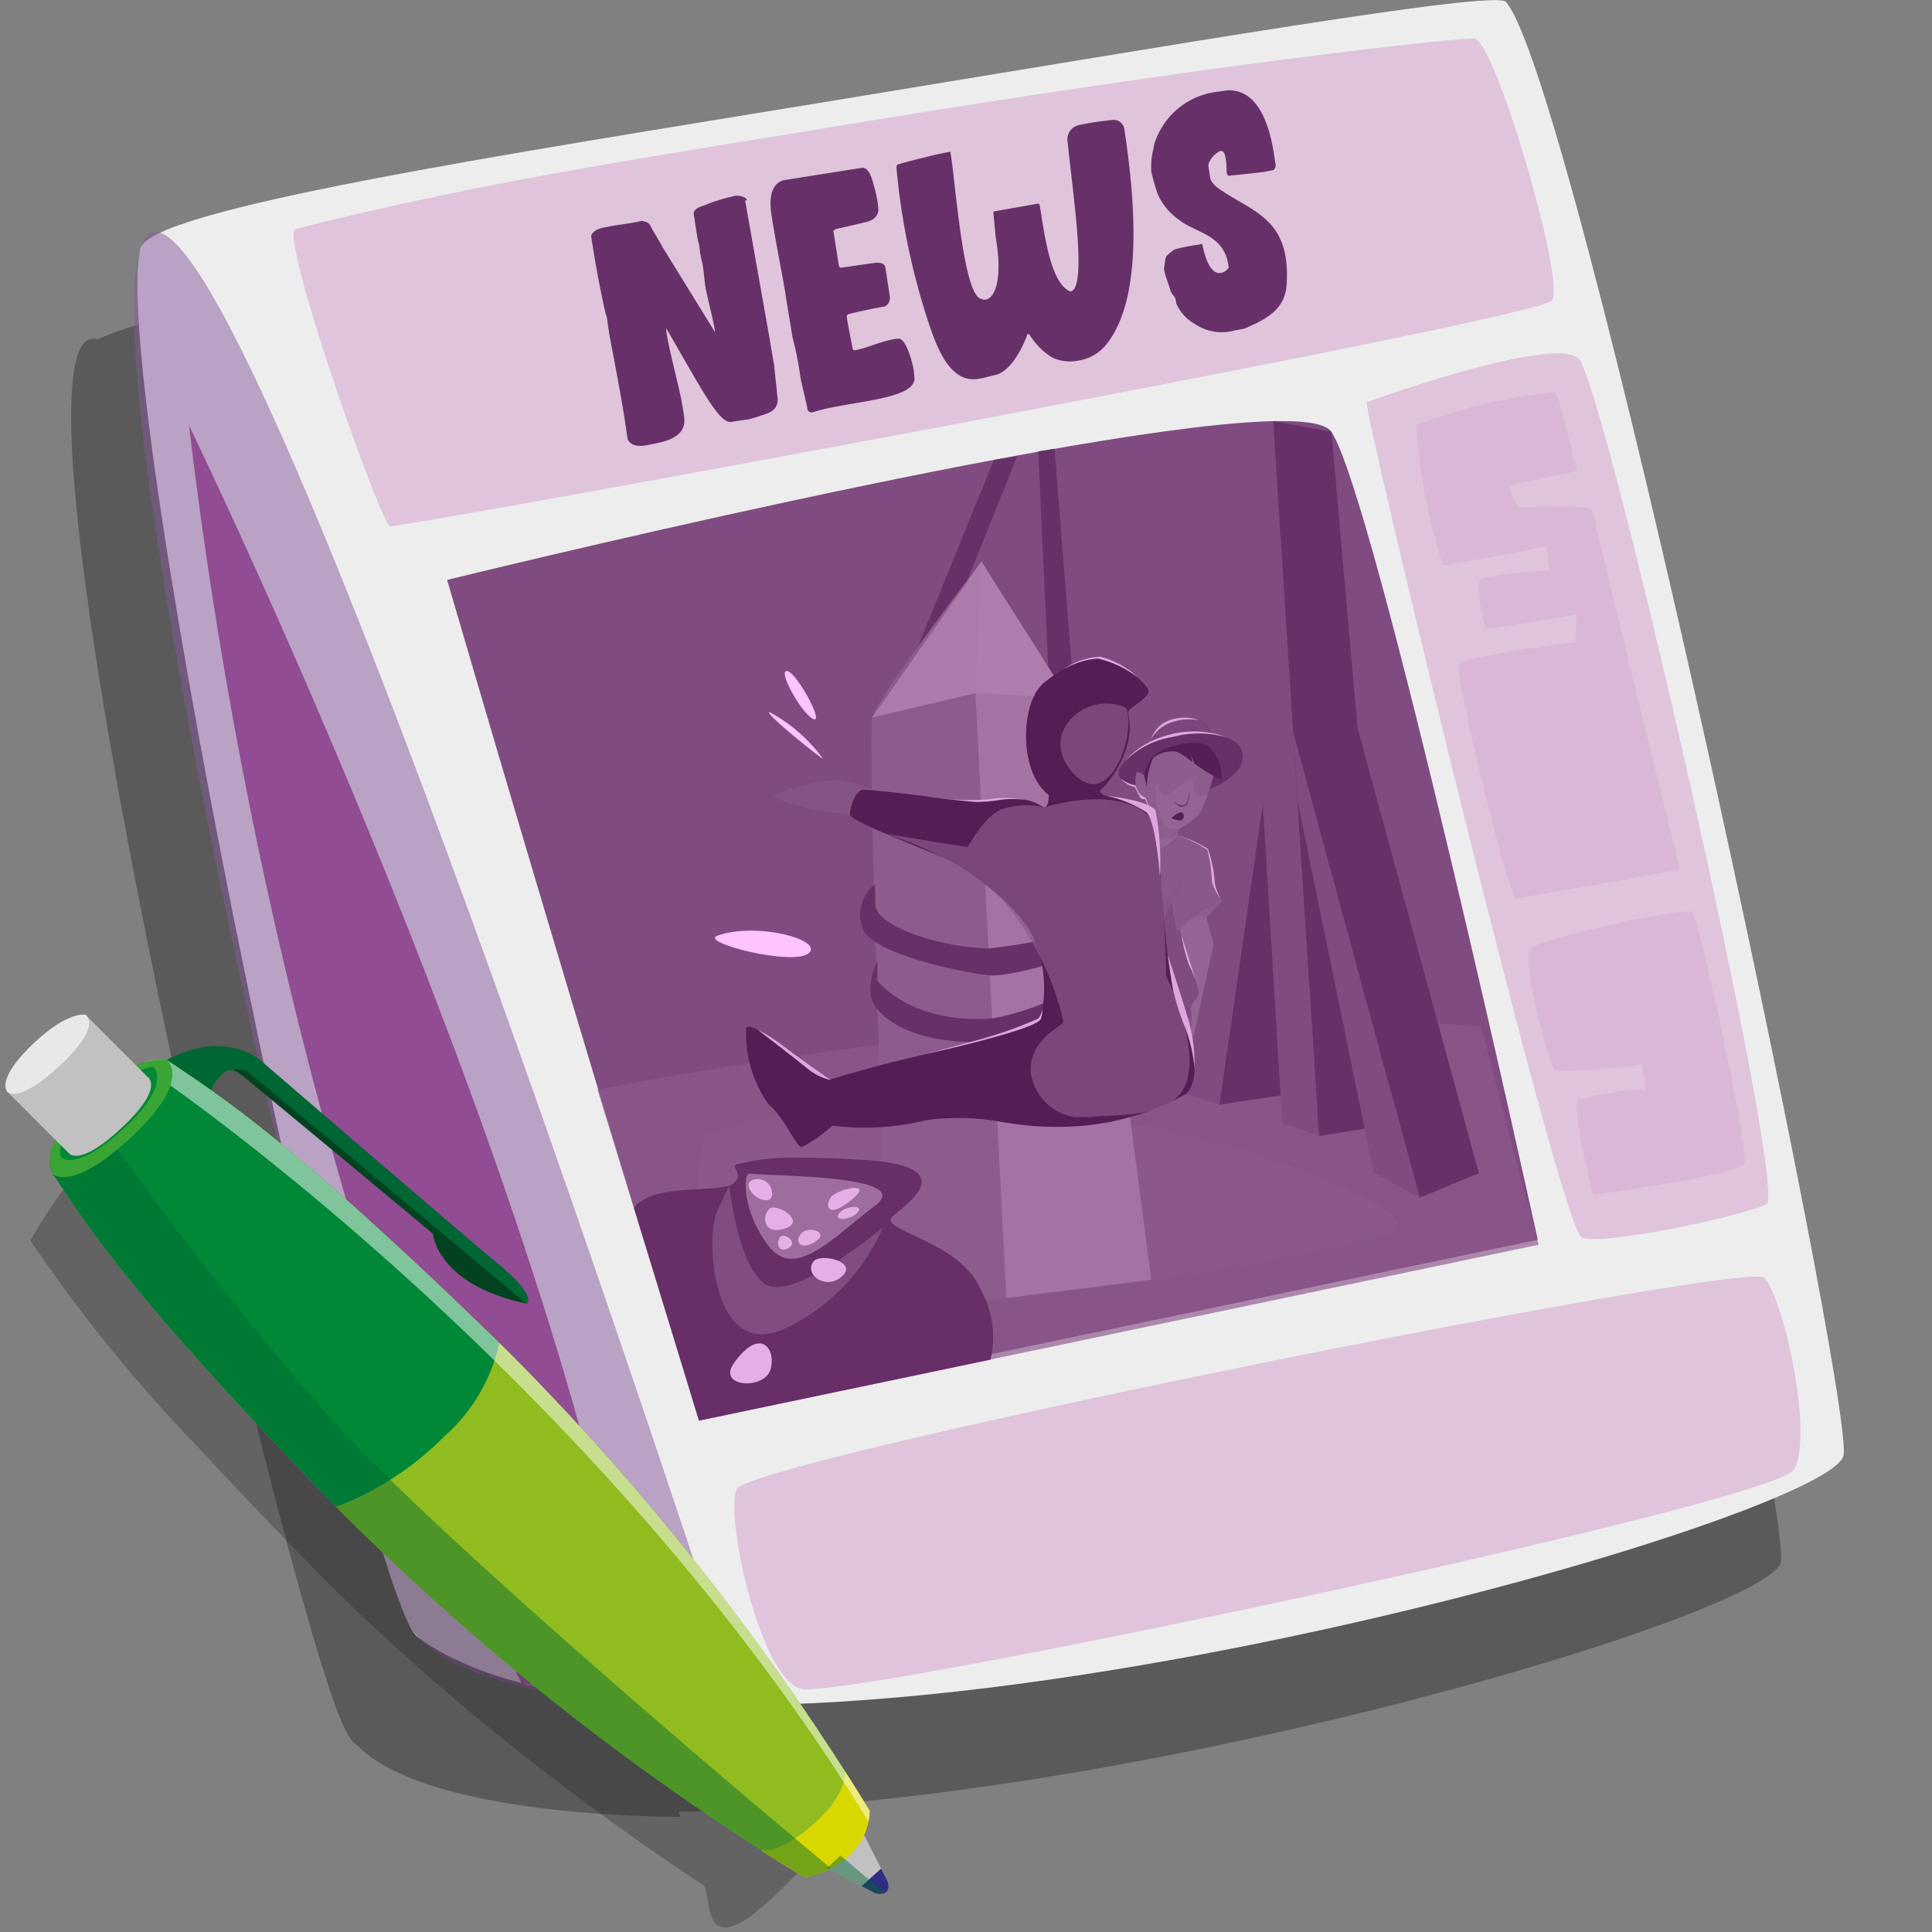 <svg id="news" xmlns="http://www.w3.org/2000/svg" xmlns:xlink="http://www.w3.org/1999/xlink" width="70" height="70" viewBox="0 0 70 70">
  <rect x="0" y="0" width="70" height="70" fill="#808080" stroke="none"/>
  <defs>
    <clipPath id="clip-path">
      <rect id="Rectangle_3307" data-name="Rectangle 3307" width="70" height="70" fill="none"/>
    </clipPath>
    <clipPath id="clip-path-3">
      <rect id="Rectangle_3266" data-name="Rectangle 3266" width="61.956" height="61.957" transform="translate(2.578 3.87)" fill="none"/>
    </clipPath>
    <clipPath id="clip-path-4">
      <rect id="Rectangle_3267" data-name="Rectangle 3267" width="22.074" height="53.557" transform="translate(4.852 8.405)" fill="none"/>
    </clipPath>
    <clipPath id="clip-path-5">
      <rect id="Rectangle_3268" data-name="Rectangle 3268" width="45.657" height="17.665" transform="translate(10.641 1.402)" fill="none"/>
    </clipPath>
    <clipPath id="clip-path-6">
      <rect id="Rectangle_3269" data-name="Rectangle 3269" width="16.346" height="46.372" transform="translate(6.85 15.416)" fill="none"/>
    </clipPath>
    <clipPath id="clip-path-7">
      <path id="Path_5778" data-name="Path 5778" d="M16.2,21.012s5.322,18.261,9.1,30.275L55.716,44.92s-5.879-26.872-7.477-29.273c-.181-.272-.823-.391-1.808-.391-6.844,0-30.233,5.756-30.233,5.756" fill="none"/>
    </clipPath>
    <linearGradient id="linear-gradient" x1="-0.307" y1="1.382" x2="-0.284" y2="1.382" gradientUnits="objectBoundingBox">
      <stop offset="0" stop-color="#c38ac3"/>
      <stop offset="0.192" stop-color="#c38ac3"/>
      <stop offset="0.392" stop-color="#bf86bf"/>
      <stop offset="0.588" stop-color="#b37bb3"/>
      <stop offset="0.782" stop-color="#9f689f"/>
      <stop offset="0.974" stop-color="#844f84"/>
      <stop offset="1" stop-color="#804b80"/>
    </linearGradient>
    <clipPath id="clip-path-9">
      <rect id="Rectangle_3272" data-name="Rectangle 3272" width="34.098" height="14.615" transform="translate(21.647 36.858)" fill="none"/>
    </clipPath>
    <clipPath id="clip-path-10">
      <path id="Path_5782" data-name="Path 5782" d="M41.649,26.9s-.9.524-1.095.971c-.128.3.185.469.4.547a1.419,1.419,0,0,0,.189.054s.143.468.358.44h0v0l0,.007,0,.011a4.47,4.47,0,0,0,.237.544l.006.009a.532.532,0,0,0,.045.07l-.23.358s-.36-.042-.5-.073a2.62,2.62,0,0,0-.769-.173c-.2.035-1.121,1.174-1.644,1.285l.333.342.04.041-.532.718a3.6,3.6,0,0,0-.544-.014c-.283.017-1.576.006-1.576.006s-.535-.818-.614-.906a2.906,2.906,0,0,0-.54-.48,7.008,7.008,0,0,0,.443,1.226l.23.7a.7.7,0,0,1-.341-.028,1.49,1.49,0,0,0-.741.192c-.077.073.562.067.685.235s.868,0,1.112-.03c.121-.012.655.038,1.176.087s1.053.1,1.1.086a10.693,10.693,0,0,0,.791-.819l-.621,2.1-.1.03.031.231h0a5.038,5.038,0,0,1-1.8,1.815h0l.274.606-.065.054a3.475,3.475,0,0,1-.343.259c-.011,0-.024.026-.036.056h0c-.041.1-.075.32-.1.339l4.793-1.271.075-.132s-.181-.594-.216-.774c0,0,.005-.032.013-.09.013-.089.035-.24.071-.43a7.753,7.753,0,0,1,.807-2.442l.184,1.044.11-.021s.109.444.158.589.135.531.358,1.1.155.708.155.708-.194.263-.252.355.024.29.013.578-.052.46-.015.5a.221.221,0,0,0,.3-.074c.061-.136.253-.691.253-.691s.26.441.5.852a2,2,0,0,0,.444.579c.039.03.141-.022.141-.022s.1.076.19-.085a4.565,4.565,0,0,0,.106-.693c0,.05.037.317.084.349s.149-.333.091-.608a8.939,8.939,0,0,0-.835-1.272c-.034-.082-.692-2.413-.719-2.621l.563-.576a2.159,2.159,0,0,1-.406-.921,4.856,4.856,0,0,0-.12-.931,5.2,5.2,0,0,0-1.1-.548l.086-.229a2.76,2.76,0,0,0,.7-.51,3.25,3.25,0,0,0,.32-.759c.03-.093.048-.155.048-.155l.071-.029c.259-.109,1.141-.527,1.134-1.175-.01-.76-1.181-.824-1.181-.824a.6.6,0,0,0-.493-.509,1.752,1.752,0,0,0-.376-.041,1.368,1.368,0,0,0-1.327.874" fill="none"/>
    </clipPath>
    <linearGradient id="linear-gradient-2" x1="-2.312" y1="3.41" x2="-2.241" y2="3.41" gradientUnits="objectBoundingBox">
      <stop offset="0" stop-color="#753d75"/>
      <stop offset="0.994" stop-color="#966396"/>
      <stop offset="1" stop-color="#966396"/>
    </linearGradient>
    <clipPath id="clip-path-11">
      <path id="Path_5783" data-name="Path 5783" d="M38.1,38.032l.021-.014-.005,0-.016.017m.021-.014.412.27.874-1.115Zm1.286-.845.445-.293-.124-.118Z" fill="none"/>
    </clipPath>
    <linearGradient id="linear-gradient-3" x1="-20.307" y1="16.385" x2="-19.773" y2="16.385" xlink:href="#linear-gradient-2"/>
    <clipPath id="clip-path-13">
      <rect id="Rectangle_3276" data-name="Rectangle 3276" width="2.293" height="0.896" transform="translate(40.458 29.528)" fill="none"/>
    </clipPath>
    <clipPath id="clip-path-14">
      <rect id="Rectangle_3277" data-name="Rectangle 3277" width="3.294" height="2.898" transform="translate(40.967 26.921)" fill="none"/>
    </clipPath>
    <clipPath id="clip-path-15">
      <rect id="Rectangle_3278" data-name="Rectangle 3278" width="1.147" height="2.507" transform="translate(41.895 31.572)" fill="none"/>
    </clipPath>
    <clipPath id="clip-path-16">
      <rect id="Rectangle_3279" data-name="Rectangle 3279" width="1.642" height="1.051" transform="translate(42.651 32.661)" fill="none"/>
    </clipPath>
    <clipPath id="clip-path-17">
      <rect id="Rectangle_3280" data-name="Rectangle 3280" width="1.024" height="1.4" transform="translate(38.656 30.956)" fill="none"/>
    </clipPath>
    <clipPath id="clip-path-18">
      <rect id="Rectangle_3281" data-name="Rectangle 3281" width="0.864" height="2.021" transform="translate(39.053 35.019)" fill="none"/>
    </clipPath>
    <clipPath id="clip-path-19">
      <rect id="Rectangle_3282" data-name="Rectangle 3282" width="2.528" height="1.267" transform="translate(39.061 34.789)" fill="none"/>
    </clipPath>
    <clipPath id="clip-path-20">
      <rect id="Rectangle_3283" data-name="Rectangle 3283" width="1.074" height="1.307" transform="translate(37.021 37.153)" fill="none"/>
    </clipPath>
    <clipPath id="clip-path-21">
      <rect id="Rectangle_3284" data-name="Rectangle 3284" width="0.553" height="1.278" transform="translate(44.259 36.889)" fill="none"/>
    </clipPath>
    <clipPath id="clip-path-22">
      <rect id="Rectangle_3285" data-name="Rectangle 3285" width="0.282" height="1.045" transform="translate(44.737 36.957)" fill="none"/>
    </clipPath>
    <clipPath id="clip-path-23">
      <rect id="Rectangle_3286" data-name="Rectangle 3286" width="25.341" height="7.866" transform="translate(25.299 39.924)" fill="none"/>
    </clipPath>
    <clipPath id="clip-path-24">
      <rect id="Rectangle_3287" data-name="Rectangle 3287" width="6.37" height="26.685" transform="translate(35.343 20.341)" fill="none"/>
    </clipPath>
    <clipPath id="clip-path-25">
      <path id="Path_5821" data-name="Path 5821" d="M37.845,24.727c-.93.677-1,3.688.479,4.263s2.654-1.616,2.609-2.656-.616-2.164-1.673-2.164a2.458,2.458,0,0,0-1.415.557" fill="none"/>
    </clipPath>
    <linearGradient id="linear-gradient-4" x1="-7.43" y1="7.724" x2="-7.226" y2="7.724" gradientUnits="objectBoundingBox">
      <stop offset="0" stop-color="#4e164e"/>
      <stop offset="0.016" stop-color="#4e164e"/>
      <stop offset="1" stop-color="#551d55"/>
    </linearGradient>
    <clipPath id="clip-path-26">
      <path id="Path_5822" data-name="Path 5822" d="M27.034,37.252a4.427,4.427,0,0,0,.808,2.756c.521.4,1.015,1.551,1.2,1.56a5.432,5.432,0,0,0,1.12-.782s.522-1.346.083-1.56c-.4-.193-2.627-2.03-3.122-2.03a.085.085,0,0,0-.092.056" fill="none"/>
    </clipPath>
    <linearGradient id="linear-gradient-5" x1="-6.022" y1="6.729" x2="-5.796" y2="6.729" xlink:href="#linear-gradient-4"/>
    <clipPath id="clip-path-27">
      <path id="Path_5823" data-name="Path 5823" d="M38,28.8s0,.448-.156.449-.413-.5-2.124-.234a12.9,12.9,0,0,1-2.308-.183c-.694-.092-1.85-.209-2.122-.219s-.5.609-.492.9,3.253,1.413,3.943,1.85,2.522,1.734,2.872,3.029a4.665,4.665,0,0,1,.088,2.5c-.1.321-3.826,1.229-4.9,1.476s-3.138.846-3.361.961.5,1.372.728,1.456a9.243,9.243,0,0,0,3.386-.2,8.7,8.7,0,0,1,2.841.082,11.253,11.253,0,0,0,2.924.115,9.417,9.417,0,0,0,3.665-1.151c.339-.333.52-1.291-.2-2.829s-.7-7.031-1.062-7.424-1.577-.463-1.772-.595a.667.667,0,0,1-.218-.446Z" fill="none"/>
    </clipPath>
    <linearGradient id="linear-gradient-6" x1="-1.765" y1="2.91" x2="-1.703" y2="2.91" xlink:href="#linear-gradient-4"/>
    <clipPath id="clip-path-28">
      <path id="Path_5824" data-name="Path 5824" d="M39.528,23.847a4.481,4.481,0,0,0-1.757.941c.589,1.877,3.125,1.186,3.1,1.03s.841-.55.736-.833a2.754,2.754,0,0,0-1.892-1.154,1.013,1.013,0,0,0-.183.016" fill="none"/>
    </clipPath>
    <linearGradient id="linear-gradient-7" x1="-8.689" y1="13.625" x2="-8.457" y2="13.625" xlink:href="#linear-gradient-4"/>
    <clipPath id="clip-path-30">
      <rect id="Rectangle_3293" data-name="Rectangle 3293" width="11.006" height="11.515" transform="translate(32.095 28.958)" fill="none"/>
    </clipPath>
    <clipPath id="clip-path-31">
      <rect id="Rectangle_3294" data-name="Rectangle 3294" width="2.461" height="2.922" transform="translate(38.42 25.489)" fill="none"/>
    </clipPath>
    <clipPath id="clip-path-32">
      <path id="Path_5831" data-name="Path 5831" d="M26.85,42.15c-.588.079.2.329-.269.722s-2.888-.058-3.61.888l2.354,7.713,10.566-2.211a3.555,3.555,0,0,0-.409-2.631c-.786-1.718-3.758-2.057-3.123-2.58s2.462-1.817-1.11-2.028c-.988-.059-1.721-.081-2.277-.081a8.5,8.5,0,0,0-2.122.208" fill="none"/>
    </clipPath>
    <linearGradient id="linear-gradient-8" x1="-1.529" y1="2.533" x2="-1.46" y2="2.533" gradientUnits="objectBoundingBox">
      <stop offset="0" stop-color="#5e255e"/>
      <stop offset="0.99" stop-color="#672e67"/>
      <stop offset="1" stop-color="#672e67"/>
    </linearGradient>
    <clipPath id="clip-path-33">
      <path id="Path_5832" data-name="Path 5832" d="M27.846,45.146c.963,1.26,2.371-.34,3.869-1.471s-4.059-1.057-4.543-1.155h-.014c-.247,0-.258,1.388.688,2.627" fill="none"/>
    </clipPath>
    <linearGradient id="linear-gradient-9" x1="-3.898" y1="5.78" x2="-3.752" y2="5.78" gradientUnits="objectBoundingBox">
      <stop offset="0" stop-color="#c28ac2"/>
      <stop offset="1" stop-color="#9f6c9f"/>
    </linearGradient>
    <clipPath id="clip-path-35">
      <rect id="Rectangle_3298" data-name="Rectangle 3298" width="6.177" height="5.399" transform="translate(25.812 42.944)" fill="none"/>
    </clipPath>
    <clipPath id="clip-path-36">
      <rect id="Rectangle_3299" data-name="Rectangle 3299" width="0.809" height="0.569" transform="translate(28.921 44.562)" fill="none"/>
    </clipPath>
    <clipPath id="clip-path-37">
      <rect id="Rectangle_3300" data-name="Rectangle 3300" width="0.508" height="0.503" transform="translate(28.193 44.775)" fill="none"/>
    </clipPath>
    <clipPath id="clip-path-38">
      <rect id="Rectangle_3301" data-name="Rectangle 3301" width="1.008" height="0.815" transform="translate(27.722 43.752)" fill="none"/>
    </clipPath>
    <clipPath id="clip-path-39">
      <rect id="Rectangle_3302" data-name="Rectangle 3302" width="14.547" height="32.088" transform="translate(49.516 12.803)" fill="none"/>
    </clipPath>
    <clipPath id="clip-path-40">
      <rect id="Rectangle_3303" data-name="Rectangle 3303" width="9.572" height="18.361" transform="translate(51.294 14.192)" fill="none"/>
    </clipPath>
    <clipPath id="clip-path-41">
      <rect id="Rectangle_3304" data-name="Rectangle 3304" width="7.836" height="10.262" transform="translate(55.378 33.023)" fill="none"/>
    </clipPath>
    <clipPath id="clip-path-42">
      <rect id="Rectangle_3305" data-name="Rectangle 3305" width="38.633" height="14.953" transform="translate(26.604 46.253)" fill="none"/>
    </clipPath>
    <clipPath id="clip-path-43">
      <rect id="Rectangle_3343" data-name="Rectangle 3343" width="28.776" height="30.063" fill="none"/>
    </clipPath>
    <clipPath id="clip-path-44">
      <rect id="Rectangle_3344" data-name="Rectangle 3344" width="28.275" height="28.101" fill="none"/>
    </clipPath>
    <clipPath id="clip-path-45">
      <rect id="Rectangle_3345" data-name="Rectangle 3345" width="26.247" height="27.599" fill="none"/>
    </clipPath>
    <clipPath id="clip-path-46">
      <rect id="Rectangle_3346" data-name="Rectangle 3346" width="2.103" height="1.394" fill="none"/>
    </clipPath>
  </defs>
  <g id="Group_8357" data-name="Group 8357" clip-path="url(#clip-path)">
    <g id="Group_8261" data-name="Group 8261">
      <g id="Group_8260" data-name="Group 8260" clip-path="url(#clip-path)">
        <g id="Group_8250" data-name="Group 8250" opacity="0.3">
          <g id="Group_8249" data-name="Group 8249">
            <g id="Group_8248" data-name="Group 8248" clip-path="url(#clip-path-3)">
              <path id="Path_5773" data-name="Path 5773" d="M52.285,3.933c-.392-.445-12.02,1.555-24.405,3.585C17.437,9.23,6.409,10.943,3.528,12.3c-.3-.092-.528.065-.691.505a.383.383,0,0,0-.025.069C.955,18.532,10.723,59.489,12.53,62.7c.007.013.018.025.026.038a1.356,1.356,0,0,0,.3.437c.024.018.052.034.077.052,1.484,1.541,5.148,2.169,7.989,2.424h0c2.089.188,3.732.175,3.732.175l-.061-.185c15.88-.075,39.708-7.192,39.936-9.066.3-2.471-9.75-49.812-12.243-52.643"/>
            </g>
          </g>
        </g>
        <path id="Path_5774" data-name="Path 5774" d="M15.129,59.311C13.2,57.877,3.884,14.148,5.086,9.007c.333-1.424,13.086-3.39,25.068-5.354C42.539,1.623,54.168-.377,54.56.068,57.053,2.9,67.1,50.241,66.8,52.711s-41.636,14.06-51.674,6.6" fill="#ededed" fill-rule="evenodd"/>
        <g id="Group_8253" data-name="Group 8253" opacity="0.5" style="mix-blend-mode: multiply;isolation: isolate">
          <g id="Group_8252" data-name="Group 8252">
            <g id="Group_8251" data-name="Group 8251" clip-path="url(#clip-path-4)">
              <path id="Path_5775" data-name="Path 5775" d="M5.086,9.007c2.368-7.221,21.84,52.955,21.84,52.955s-10.315.086-12.122-3.126S3.23,14.667,5.086,9.007" fill="#86579a" fill-rule="evenodd"/>
            </g>
          </g>
        </g>
        <g id="Group_8256" data-name="Group 8256" opacity="0.68" style="mix-blend-mode: multiply;isolation: isolate">
          <g id="Group_8255" data-name="Group 8255">
            <g id="Group_8254" data-name="Group 8254" clip-path="url(#clip-path-5)">
              <path id="Path_5776" data-name="Path 5776" d="M10.715,8.3c-.64.165,3.076,10.692,3.421,10.768s41.613-7.485,42.1-8.186S54.174,1.5,53.428,1.4c-.5-.062-10.07,1.009-22.667,3.1C24.572,5.532,17.607,6.523,10.715,8.3" fill="#d9b1d4" fill-rule="evenodd"/>
            </g>
          </g>
        </g>
        <g id="Group_8259" data-name="Group 8259" opacity="0.68" style="mix-blend-mode: multiply;isolation: isolate">
          <g id="Group_8258" data-name="Group 8258">
            <g id="Group_8257" data-name="Group 8257" clip-path="url(#clip-path-6)">
              <path id="Path_5777" data-name="Path 5777" d="M18.886,60.974S10.092,42.794,6.849,15.416c0,0,13.9,28.6,16.346,46.372Z" fill="#7e247c" fill-rule="evenodd"/>
            </g>
          </g>
        </g>
      </g>
    </g>
    <g id="Group_8263" data-name="Group 8263">
      <g id="Group_8262" data-name="Group 8262" clip-path="url(#clip-path-7)">
        <rect id="Rectangle_3271" data-name="Rectangle 3271" width="44.574" height="41.663" transform="matrix(0.988, -0.153, 0.153, 0.988, 10.74, 16.103)" fill="url(#linear-gradient)"/>
      </g>
    </g>
    <g id="Group_8268" data-name="Group 8268">
      <g id="Group_8267" data-name="Group 8267" clip-path="url(#clip-path)">
        <path id="Path_5779" data-name="Path 5779" d="M31.955,26.622l4.054-9.957.844-.131-3.736,9.307Z" fill="#683068" fill-rule="evenodd"/>
        <path id="Path_5780" data-name="Path 5780" d="M37.615,16.353l.5,10.681.994.651-.9-11.425Z" fill="#683068" fill-rule="evenodd"/>
        <g id="Group_8266" data-name="Group 8266" opacity="0.68" style="mix-blend-mode: multiply;isolation: isolate">
          <g id="Group_8265" data-name="Group 8265">
            <g id="Group_8264" data-name="Group 8264" clip-path="url(#clip-path-9)">
              <path id="Path_5781" data-name="Path 5781" d="M21.647,39.479A176.892,176.892,0,0,1,39.916,37a100.426,100.426,0,0,1,13.741.2l2.088,7.9-30.42,6.368Z" fill="#8d5a8d"/>
            </g>
          </g>
        </g>
      </g>
    </g>
    <g id="Group_8270" data-name="Group 8270">
      <g id="Group_8269" data-name="Group 8269" clip-path="url(#clip-path-10)">
        <rect id="Rectangle_3274" data-name="Rectangle 3274" width="14.241" height="13.025" transform="matrix(0.219, -0.976, 0.976, 0.219, 32.125, 37.656)" fill="url(#linear-gradient-2)"/>
      </g>
    </g>
    <g id="Group_8272" data-name="Group 8272">
      <g id="Group_8271" data-name="Group 8271" clip-path="url(#clip-path-11)">
        <rect id="Rectangle_3275" data-name="Rectangle 3275" width="1.873" height="2.044" transform="translate(37.769 38.215) rotate(-77.335)" fill="url(#linear-gradient-3)"/>
      </g>
    </g>
    <g id="Group_8310" data-name="Group 8310">
      <g id="Group_8309" data-name="Group 8309" clip-path="url(#clip-path)">
        <path id="Path_5784" data-name="Path 5784" d="M39.847,36.88l-.123-.118-1.195,1.526a2.1,2.1,0,0,1-.433-.256,2.324,2.324,0,0,1-.7-.879,2.478,2.478,0,0,1-.209-.66h0a5.012,5.012,0,0,0,1.8-1.815h0l2.671.434c-.036.191-.058.342-.071.431-.008.058-.012.09-.012.09.035.18.215.774.215.774l-.074.132Z" fill="#b880b8"/>
        <path id="Path_5785" data-name="Path 5785" d="M44.292,32.661a3.942,3.942,0,0,0-1.642,1.051l-.183-1.043a8.689,8.689,0,0,0-.878,2.872s-1.293.333-1.811-.023a2.807,2.807,0,0,1-.79-.842l-.03-.231.1-.031.622-2.1a2.142,2.142,0,0,0-.688-1.014l-.332-.342c.522-.112,1.447-1.25,1.644-1.285a2.646,2.646,0,0,1,.768.172c.142.032.5.074.5.074s-.422,1.035.118.963a1.812,1.812,0,0,0,.976-.618,5.218,5.218,0,0,1,1.1.547,4.8,4.8,0,0,1,.119.931,2.172,2.172,0,0,0,.406.921" fill="#8b588b"/>
        <g id="Group_8275" data-name="Group 8275" opacity="0.4" style="mix-blend-mode: multiply;isolation: isolate">
          <g id="Group_8274" data-name="Group 8274">
            <g id="Group_8273" data-name="Group 8273" clip-path="url(#clip-path-13)">
              <path id="Path_5786" data-name="Path 5786" d="M41.779,29.528s.451.405.557.466a1.1,1.1,0,0,0,.415.038l-.087.23a4.964,4.964,0,0,1-1.086.16c-.349-.027-1.12-.722-1.12-.722l1.113.217Z" fill="#855285"/>
            </g>
          </g>
        </g>
        <path id="Path_5787" data-name="Path 5787" d="M42.551,29.011s.007.081.028.1a1.409,1.409,0,0,1,.168.128.621.621,0,0,0,.264-.073,4.071,4.071,0,0,0,.124-.555l-.147.512c-.009.028-.174.053-.208.05a.774.774,0,0,1-.191-.092c0-.008-.038-.066-.038-.066" fill="#6f376f"/>
        <path id="Path_5788" data-name="Path 5788" d="M42.458,29.627c-.018.056.3.123.365.082s.112-.209.006-.268-.371.186-.371.186" fill="#561e56"/>
        <g id="Group_8278" data-name="Group 8278" opacity="0.4" style="mix-blend-mode: multiply;isolation: isolate">
          <g id="Group_8277" data-name="Group 8277">
            <g id="Group_8276" data-name="Group 8276" clip-path="url(#clip-path-14)">
              <path id="Path_5789" data-name="Path 5789" d="M44.262,27.6l-.36.958c-.044.019-.071.029-.071.029s-.018.062-.047.155c-.094.06-.268.152-.392.1-.176-.077-.163-.568-.163-.568-.06-.143-.478.163-.8.469s-.573-.4-.573-.4a5.978,5.978,0,0,0,.085.931l.21.547a2.053,2.053,0,0,1-.384-.351l-.006-.01a3.1,3.1,0,0,1-.236-.544l0-.011,0-.007v0h0c-.216.029-.358-.439-.358-.439a1.419,1.419,0,0,1-.189-.054,4.714,4.714,0,0,1,.313-.989l1.791-.491Z" fill="#855285"/>
            </g>
          </g>
        </g>
        <path id="Path_5790" data-name="Path 5790" d="M43.821,28.608l.132-.442a.912.912,0,0,0-.556-1.054,1.84,1.84,0,0,0-1.7.421,3.047,3.047,0,0,0-.219.594l-.023-.031c-.023-.029-.2-.163-.267-.1s-.042.475-.042.475-.783-.156-.593-.6,1.1-.97,1.1-.97a1.429,1.429,0,0,1,1.7-.833.594.594,0,0,1,.493.509s1.172.064,1.181.823-1.205,1.2-1.205,1.2" fill="#683068"/>
        <path id="Path_5791" data-name="Path 5791" d="M41.456,28.1l.093.41a2.832,2.832,0,0,1,.237-1.057,1.16,1.16,0,0,1,.764-.228c.195,0,.655.391.655.391a2.071,2.071,0,0,0-.052-.236,2.247,2.247,0,0,1,.129.293,9.115,9.115,0,0,0,.972.6,1.507,1.507,0,0,0-.42-1.19c-.384-.376-1.553-.055-1.938.217a1.237,1.237,0,0,0-.44.8" fill="#561e56"/>
        <path id="Path_5792" data-name="Path 5792" d="M43.845,26.58a3.9,3.9,0,0,0-2.195.324,1.429,1.429,0,0,1,1.7-.833.594.594,0,0,1,.493.509" fill="#7d447d"/>
        <g id="Group_8281" data-name="Group 8281" opacity="0.4" style="mix-blend-mode: multiply;isolation: isolate">
          <g id="Group_8280" data-name="Group 8280">
            <g id="Group_8279" data-name="Group 8279" clip-path="url(#clip-path-15)">
              <path id="Path_5793" data-name="Path 5793" d="M42.467,32.669l.574-1.1s-.772.993-.85,1.125a13.4,13.4,0,0,0-.3,1.383s.5-1.278.573-1.411" fill="#855285"/>
            </g>
          </g>
        </g>
        <g id="Group_8284" data-name="Group 8284" opacity="0.4" style="mix-blend-mode: multiply;isolation: isolate">
          <g id="Group_8283" data-name="Group 8283">
            <g id="Group_8282" data-name="Group 8282" clip-path="url(#clip-path-16)">
              <path id="Path_5794" data-name="Path 5794" d="M42.651,33.712l.11-.02s.491-.623.969-.456l.563-.575a2.624,2.624,0,0,0-1.642,1.051" fill="#855285"/>
            </g>
          </g>
        </g>
        <g id="Group_8287" data-name="Group 8287" opacity="0.4" style="mix-blend-mode: multiply;isolation: isolate">
          <g id="Group_8286" data-name="Group 8286">
            <g id="Group_8285" data-name="Group 8285" clip-path="url(#clip-path-17)">
              <path id="Path_5795" data-name="Path 5795" d="M38.656,30.956a2.75,2.75,0,0,1,.784.525,1.224,1.224,0,0,1,.237.831l-.04.044s-.274-.724-.762-.81l.153-.207Z" fill="#855285"/>
            </g>
          </g>
        </g>
        <g id="Group_8290" data-name="Group 8290" opacity="0.4" style="mix-blend-mode: multiply;isolation: isolate">
          <g id="Group_8289" data-name="Group 8289">
            <g id="Group_8288" data-name="Group 8288" clip-path="url(#clip-path-18)">
              <path id="Path_5796" data-name="Path 5796" d="M39.723,36.762a3.172,3.172,0,0,1-.36-.527,1.855,1.855,0,0,1-.121-.483,2.721,2.721,0,0,0,.231.55c.078.077.09.091.09.091s-.367-.811-.389-.913-.121-.461-.121-.461.808,1.43.849,1.48a2.314,2.314,0,0,1-.012.541l-.044-.16Z" fill="#855285"/>
            </g>
          </g>
        </g>
        <g id="Group_8293" data-name="Group 8293" opacity="0.4" style="mix-blend-mode: multiply;isolation: isolate">
          <g id="Group_8292" data-name="Group 8292">
            <g id="Group_8291" data-name="Group 8291" clip-path="url(#clip-path-19)">
              <path id="Path_5797" data-name="Path 5797" d="M39.061,34.789s.5,1.032.918,1.231,1.611-.479,1.611-.479a6.419,6.419,0,0,1-1.666,0,3.841,3.841,0,0,1-.863-.755" fill="#855285"/>
            </g>
          </g>
        </g>
        <g id="Group_8296" data-name="Group 8296" opacity="0.4" style="mix-blend-mode: multiply;isolation: isolate">
          <g id="Group_8295" data-name="Group 8295">
            <g id="Group_8294" data-name="Group 8294" clip-path="url(#clip-path-20)">
              <path id="Path_5798" data-name="Path 5798" d="M37.465,38.46a1.889,1.889,0,0,0-.444-.992h0c.012-.03.024-.051.037-.056a3.536,3.536,0,0,0,.341-.258,6.2,6.2,0,0,0,.7.879Z" fill="#855285"/>
            </g>
          </g>
        </g>
        <g id="Group_8299" data-name="Group 8299" opacity="0.4" style="mix-blend-mode: multiply;isolation: isolate">
          <g id="Group_8298" data-name="Group 8298">
            <g id="Group_8297" data-name="Group 8297" clip-path="url(#clip-path-21)">
              <path id="Path_5799" data-name="Path 5799" d="M44.812,38.167s-.242-.689-.254-.722-.3-.556-.3-.556.348.512.369.552.184.726.184.726" fill="#855285"/>
            </g>
          </g>
        </g>
        <g id="Group_8302" data-name="Group 8302" opacity="0.4" style="mix-blend-mode: multiply;isolation: isolate">
          <g id="Group_8301" data-name="Group 8301">
            <g id="Group_8300" data-name="Group 8300" clip-path="url(#clip-path-22)">
              <path id="Path_5800" data-name="Path 5800" d="M45.02,38s-.1-.6-.119-.665-.163-.38-.163-.38a1.819,1.819,0,0,1,.249.434c.015.118.033.611.033.611" fill="#855285"/>
            </g>
          </g>
        </g>
        <path id="Path_5801" data-name="Path 5801" d="M35.269,30.9l-.165-.148a3.919,3.919,0,0,0,.353.825,1.267,1.267,0,0,1,.23.382Z" fill="#6f376f"/>
        <path id="Path_5802" data-name="Path 5802" d="M38.656,30.956s.262-.174.8-.611.687-.786.837-.775a5.483,5.483,0,0,1,.776.274,2.781,2.781,0,0,0-.729-.168,8.575,8.575,0,0,0-.916.811,1.722,1.722,0,0,1-.768.469" fill="#dea6de"/>
        <path id="Path_5803" data-name="Path 5803" d="M35.763,31.143s.42.53.631.824c0,0,1.806.047,1.868.05a.838.838,0,0,0,.244-.043c0-.011.522-.635.522-.635l-.53.718s-.434-.017-.545-.013-1.576.005-1.576.005Z" fill="#dea6de"/>
        <path id="Path_5804" data-name="Path 5804" d="M42.7,30.274a4.077,4.077,0,0,1,1.067.488,4.409,4.409,0,0,1,.247,1.246,2.064,2.064,0,0,0,.211.552,1.9,1.9,0,0,1-.316-.61,5.353,5.353,0,0,0-.16-1.152,4.3,4.3,0,0,0-1.049-.524" fill="#dea6de"/>
        <path id="Path_5805" data-name="Path 5805" d="M40.617,28.221a.815.815,0,0,0,.5.289,2.839,2.839,0,0,0,.218.407.181.181,0,0,0,.152.034l.251.567-.165.4.23-.384a2.414,2.414,0,0,1-.282-.614.641.641,0,0,1-.373-.463,1.222,1.222,0,0,1-.529-.235" fill="#dea6de"/>
        <path id="Path_5806" data-name="Path 5806" d="M40.733,27.611a3,3,0,0,1,1.431-.932,3.429,3.429,0,0,1,2.3.043A3.633,3.633,0,0,0,42.5,26.7a3.105,3.105,0,0,0-1.77.912" fill="#dea6de"/>
        <path id="Path_5807" data-name="Path 5807" d="M41.709,26.779a1.1,1.1,0,0,1,.478-.6,1.56,1.56,0,0,1,1.271-.077,1.9,1.9,0,0,0-1.175.135,1.344,1.344,0,0,0-.574.542" fill="#dea6de"/>
        <path id="Path_5808" data-name="Path 5808" d="M37.19,36.492a4.466,4.466,0,0,0,.929-.593,3.927,3.927,0,0,0,.81-1.113,7.168,7.168,0,0,1-1.739,1.706" fill="#dea6de"/>
        <path id="Path_5809" data-name="Path 5809" d="M36.861,37.706c.027-.119.074-.331.074-.331l.365-.141-.278.234-.1.34Z" fill="#dea6de"/>
        <path id="Path_5810" data-name="Path 5810" d="M39.847,36.88l.118,1.052Z" fill="#dea6de"/>
        <path id="Path_5811" data-name="Path 5811" d="M42.809,33.886a5.932,5.932,0,0,0,.267,1.063,5.679,5.679,0,0,1,.244.554Z" fill="#dea6de"/>
        <g id="Group_8305" data-name="Group 8305" opacity="0.68" style="mix-blend-mode: multiply;isolation: isolate">
          <g id="Group_8304" data-name="Group 8304">
            <g id="Group_8303" data-name="Group 8303" clip-path="url(#clip-path-23)">
              <path id="Path_5812" data-name="Path 5812" d="M25.594,41.146c-.337.127-.737,5.69,1.008,6.5s22.362-2.028,23.933-3.111-14.909-7.166-24.941-3.39" fill="#8d5a8d" fill-rule="evenodd"/>
            </g>
          </g>
        </g>
        <path id="Path_5813" data-name="Path 5813" d="M32.159,47.426S31.406,26.764,31.6,26s3.956-5.653,3.956-5.653l3.471,5.48,2.69,20.546s-6.429.841-9.554,1.058" fill="#8e5b8e" fill-rule="evenodd"/>
        <path id="Path_5814" data-name="Path 5814" d="M31.6,25.995l3.746-.88,3.332.156-3.122-4.93Z" fill="#ad7aad" fill-rule="evenodd"/>
        <g id="Group_8308" data-name="Group 8308" opacity="0.68" style="mix-blend-mode: multiply;isolation: isolate">
          <g id="Group_8307" data-name="Group 8307">
            <g id="Group_8306" data-name="Group 8306" clip-path="url(#clip-path-24)">
              <path id="Path_5815" data-name="Path 5815" d="M36.46,47.026,35.342,25.115l.21-4.774,3.471,5.481,2.69,20.546Z" fill="#b07db0" fill-rule="evenodd"/>
            </g>
          </g>
        </g>
        <path id="Path_5816" data-name="Path 5816" d="M31.7,28.647a5.656,5.656,0,0,0-1.311-.392,7.273,7.273,0,0,0-2.3.535c-.194.241,1.741.63,2.1.648a12.856,12.856,0,0,1,1.307.233,4.063,4.063,0,0,0,.195-1.024" fill="#865386" fill-rule="evenodd"/>
        <path id="Path_5817" data-name="Path 5817" d="M31.719,32.779c.026.77,2.241,1.53,4.1,1.586a19.3,19.3,0,0,0,3.538-.712s-.119.428-.177.737-2.6,1.006-3.311.95-4.207-.716-4.609-1.688a1.394,1.394,0,0,1,.439-1.609Z" fill="#683068" fill-rule="evenodd"/>
        <path id="Path_5818" data-name="Path 5818" d="M45.606,26.678l-2.8,12.907,1.372.444,1.581-10.807Z" fill="#804b80" fill-rule="evenodd"/>
        <path id="Path_5819" data-name="Path 5819" d="M44.18,40.029l2.8-.427,1.538-12.839L46.1,26.746Z" fill="#683068" fill-rule="evenodd"/>
        <path id="Path_5820" data-name="Path 5820" d="M31.79,34.826a2.329,2.329,0,0,0-.248,1.207c.063.641,1.336,2.033,5.041,1.668a4.169,4.169,0,0,0,3.016-1.61l-.245-.552A9.494,9.494,0,0,1,35.963,36.9c-2.99.221-4.179-1.377-4.179-1.377Z" fill="#683068" fill-rule="evenodd"/>
      </g>
    </g>
    <g id="Group_8312" data-name="Group 8312">
      <g id="Group_8311" data-name="Group 8311" clip-path="url(#clip-path-25)">
        <rect id="Rectangle_3289" data-name="Rectangle 3289" width="4.907" height="5.963" transform="translate(36.032 24.297) rotate(-8.818)" fill="url(#linear-gradient-4)"/>
      </g>
    </g>
    <g id="Group_8314" data-name="Group 8314">
      <g id="Group_8313" data-name="Group 8313" clip-path="url(#clip-path-26)">
        <rect id="Rectangle_3290" data-name="Rectangle 3290" width="4.415" height="4.909" transform="matrix(0.988, -0.153, 0.153, 0.988, 26.236, 37.299)" fill="url(#linear-gradient-5)"/>
      </g>
    </g>
    <g id="Group_8316" data-name="Group 8316">
      <g id="Group_8315" data-name="Group 8315" clip-path="url(#clip-path-27)">
        <rect id="Rectangle_3291" data-name="Rectangle 3291" width="16.052" height="14.665" transform="matrix(0.988, -0.153, 0.153, 0.988, 27.303, 28.632)" fill="url(#linear-gradient-6)"/>
      </g>
    </g>
    <g id="Group_8318" data-name="Group 8318">
      <g id="Group_8317" data-name="Group 8317" clip-path="url(#clip-path-28)">
        <rect id="Rectangle_3292" data-name="Rectangle 3292" width="4.325" height="3.404" transform="translate(37.342 23.898) rotate(-8.818)" fill="url(#linear-gradient-7)"/>
      </g>
    </g>
    <g id="Group_8326" data-name="Group 8326">
      <g id="Group_8325" data-name="Group 8325" clip-path="url(#clip-path)">
        <path id="Path_5825" data-name="Path 5825" d="M46.459,40.692l1.332.463-1.663-25.9-1.205.187Z" fill="#804b80" fill-rule="evenodd"/>
        <path id="Path_5826" data-name="Path 5826" d="M50.447,40.743l-2.656.412-1.662-25.9,2.111.387Z" fill="#683068" fill-rule="evenodd"/>
        <path id="Path_5827" data-name="Path 5827" d="M47.012,29.027l2.759,13.465,1.667.9-4.589-16.91Z" fill="#804b80" fill-rule="evenodd"/>
        <path id="Path_5828" data-name="Path 5828" d="M46.849,26.485l2.333-.118,4.4,16.141-2.141.887Z" fill="#683068" fill-rule="evenodd"/>
        <g id="Group_8321" data-name="Group 8321" opacity="0.68" style="mix-blend-mode: multiply;isolation: isolate">
          <g id="Group_8320" data-name="Group 8320">
            <g id="Group_8319" data-name="Group 8319" clip-path="url(#clip-path-30)">
              <path id="Path_5829" data-name="Path 5829" d="M37.84,29.251a2.869,2.869,0,0,0-1.581.082c-.653.3-1.147,1.337-1.218,1.348s-2.947-.473-2.947-.473a11.864,11.864,0,0,1,4.081,2.235A10.416,10.416,0,0,1,38.528,37c.027.176-1.219.589-1.183,1.823a1.891,1.891,0,0,0,2.234,1.64c.951-.094,3.038.082,3.437-1.34s-.763-3.761-.763-3.761a44.423,44.423,0,0,0-.442-5.527c-.278-.6-1.545-1.276-3.971-.583" fill="#8d5a8d" fill-rule="evenodd"/>
            </g>
          </g>
        </g>
        <g id="Group_8324" data-name="Group 8324" opacity="0.68" style="mix-blend-mode: multiply;isolation: isolate">
          <g id="Group_8323" data-name="Group 8323">
            <g id="Group_8322" data-name="Group 8322" clip-path="url(#clip-path-31)">
              <path id="Path_5830" data-name="Path 5830" d="M40.8,25.65c-1.425-.679-3.246.923-1.913,2.366s2.293-1.465,1.913-2.366" fill="#8d5a8d" fill-rule="evenodd"/>
            </g>
          </g>
        </g>
      </g>
    </g>
    <g id="Group_8328" data-name="Group 8328">
      <g id="Group_8327" data-name="Group 8327" clip-path="url(#clip-path-32)">
        <rect id="Rectangle_3296" data-name="Rectangle 3296" width="14.602" height="11.457" transform="matrix(0.988, -0.153, 0.153, 0.988, 21.527, 42.166)" fill="url(#linear-gradient-8)"/>
      </g>
    </g>
    <g id="Group_8330" data-name="Group 8330">
      <g id="Group_8329" data-name="Group 8329" clip-path="url(#clip-path-33)">
        <rect id="Rectangle_3297" data-name="Rectangle 3297" width="6.834" height="4.809" transform="translate(26.311 42.61) rotate(-8.818)" fill="url(#linear-gradient-9)"/>
      </g>
    </g>
    <g id="Group_8356" data-name="Group 8356">
      <g id="Group_8355" data-name="Group 8355" clip-path="url(#clip-path)">
        <g id="Group_8333" data-name="Group 8333" opacity="0.68" style="mix-blend-mode: multiply;isolation: isolate">
          <g id="Group_8332" data-name="Group 8332">
            <g id="Group_8331" data-name="Group 8331" clip-path="url(#clip-path-35)">
              <path id="Path_5833" data-name="Path 5833" d="M26.425,42.944s.285,2.882,1.292,3.576,4.272-2.047,4.272-2.047a7.212,7.212,0,0,1-3.567,3.673c-2.638,1.189-2.873-3.341-2.435-4.272Z" fill="#8d5a8d" fill-rule="evenodd"/>
            </g>
          </g>
        </g>
        <path id="Path_5834" data-name="Path 5834" d="M30.1,43.385c-.233.349-.08.774.771.072s-.576-.364-.771-.072" fill="#e6aee6"/>
        <path id="Path_5835" data-name="Path 5835" d="M30.379,44c-.154.292.572.159.725-.112s-.574-.174-.725.112" fill="#e6aee6"/>
        <g id="Group_8336" data-name="Group 8336" style="mix-blend-mode: soft-light;isolation: isolate">
          <g id="Group_8335" data-name="Group 8335">
            <g id="Group_8334" data-name="Group 8334" clip-path="url(#clip-path-36)">
              <path id="Path_5836" data-name="Path 5836" d="M29.07,44.656c-.321.277-.1.691.458.341s-.193-.569-.458-.341" fill="#e6aee6"/>
            </g>
          </g>
        </g>
        <g id="Group_8339" data-name="Group 8339" style="mix-blend-mode: soft-light;isolation: isolate">
          <g id="Group_8338" data-name="Group 8338">
            <g id="Group_8337" data-name="Group 8337" clip-path="url(#clip-path-37)">
              <path id="Path_5837" data-name="Path 5837" d="M28.264,44.826c-.147.177-.076.6.3.4s-.144-.591-.3-.4" fill="#e6aee6"/>
            </g>
          </g>
        </g>
        <path id="Path_5838" data-name="Path 5838" d="M27.125,42.993c.1.443.94.765.844.169s-.923-.532-.844-.169" fill="#e6aee6"/>
        <g id="Group_8342" data-name="Group 8342" style="mix-blend-mode: soft-light;isolation: isolate">
          <g id="Group_8341" data-name="Group 8341">
            <g id="Group_8340" data-name="Group 8340" clip-path="url(#clip-path-38)">
              <path id="Path_5839" data-name="Path 5839" d="M27.865,43.808c-.274.28-.193.963.591.7s-.341-.957-.591-.7" fill="#e6aee6"/>
            </g>
          </g>
        </g>
        <path id="Path_5840" data-name="Path 5840" d="M29.461,45.72c-.328.485.5,1.047,1.061.51s-.835-.845-1.061-.51" fill="#e6aee6"/>
        <path id="Path_5841" data-name="Path 5841" d="M26.6,49.375c-.648.9,1.109.994,1.319.238s-.38-1.55-1.319-.238" fill="#e6aee6"/>
        <path id="Path_5842" data-name="Path 5842" d="M27.907,25.813c-.359-.1,1.738,1.6,1.912,1.677a5.852,5.852,0,0,0-1.912-1.677" fill="#ffc3ff"/>
        <path id="Path_5843" data-name="Path 5843" d="M25.994,33.9c-.683.24,2.714,1.111,3.3.642s-1.847-1.153-3.3-.642" fill="#ffc3ff"/>
        <path id="Path_5844" data-name="Path 5844" d="M28.561,24.327c-.46-.182.427,1.464.885,1.713s-.523-1.57-.885-1.713" fill="#ffc3ff"/>
        <path id="Path_5845" data-name="Path 5845" d="M38.537,24.245a3.032,3.032,0,0,1,1.232-.385,3.765,3.765,0,0,1,1.486.71,3.1,3.1,0,0,0-1.388-.777,2.567,2.567,0,0,0-1.33.452" fill="#dea6de"/>
        <path id="Path_5846" data-name="Path 5846" d="M40.078,28.831a4.4,4.4,0,0,1,1.459.6c.357.342.488,2.338.488,2.338a9.875,9.875,0,0,0-.155-2.389c-.218-.395-1.792-.545-1.792-.545" fill="#dea6de"/>
        <path id="Path_5847" data-name="Path 5847" d="M42.305,34.594s.417,1.225.725,2.267a5.7,5.7,0,0,1,.248,1.841,5.336,5.336,0,0,0-.354-1.506,9.625,9.625,0,0,1-.429-1.368c-.008-.042-.19-1.234-.19-1.234" fill="#dea6de"/>
        <path id="Path_5848" data-name="Path 5848" d="M34.107,28.925a8.791,8.791,0,0,0,1.714.035,3.708,3.708,0,0,1,1.291.017,3.274,3.274,0,0,0-.847,0,5.585,5.585,0,0,1-.9.08c-.114,0-1.26-.128-1.26-.128" fill="#dea6de"/>
        <path id="Path_5849" data-name="Path 5849" d="M27.45,37.306s1.3,1,1.76,1.375a2.2,2.2,0,0,0,.885.454s-1.275-.906-1.757-1.269a5.853,5.853,0,0,0-.888-.56" fill="#dea6de"/>
        <path id="Path_5850" data-name="Path 5850" d="M33.514,38.2s1.575-.423,2.007-.543a15.418,15.418,0,0,0,2.1-.752.921.921,0,0,0,.151-.349,1.231,1.231,0,0,1-.063.371c-.209.4-4.2,1.273-4.2,1.273" fill="#dea6de"/>
        <g id="Group_8345" data-name="Group 8345" opacity="0.68" style="mix-blend-mode: multiply;isolation: isolate">
          <g id="Group_8344" data-name="Group 8344">
            <g id="Group_8343" data-name="Group 8343" clip-path="url(#clip-path-39)">
              <path id="Path_5851" data-name="Path 5851" d="M49.521,14.569c-.229-.111,7.023,29.952,7.787,30.267S63.191,44.045,64,43.63s-5.877-29.786-6.81-30.644-7.665,1.583-7.665,1.583" fill="#d9b1d4" fill-rule="evenodd"/>
            </g>
          </g>
        </g>
        <g id="Group_8348" data-name="Group 8348" opacity="0.68" style="mix-blend-mode: multiply;isolation: isolate">
          <g id="Group_8347" data-name="Group 8347">
            <g id="Group_8346" data-name="Group 8346" clip-path="url(#clip-path-40)">
              <path id="Path_5852" data-name="Path 5852" d="M51.314,15.4a20.7,20.7,0,0,0,.964,5.064c.188.06,3.736-.669,3.736-.669l.135.872s-2.526.124-2.572.4.121,1.642.308,1.7,3.226-.5,3.226-.5l-.024,1s-4.116.519-4.249.815,1.813,8.521,2.118,8.474,5.91-1.044,5.91-1.044S57.758,18.857,57.7,18.532s-2.38-.12-2.616-.162-.4-.785-.4-.785l2.464-.52s-.648-2.649-.8-2.849A18.854,18.854,0,0,0,51.314,15.4" fill="#d9b1d4" fill-rule="evenodd"/>
            </g>
          </g>
        </g>
        <g id="Group_8351" data-name="Group 8351" opacity="0.68" style="mix-blend-mode: multiply;isolation: isolate">
          <g id="Group_8350" data-name="Group 8350">
            <g id="Group_8349" data-name="Group 8349" clip-path="url(#clip-path-41)">
              <path id="Path_5853" data-name="Path 5853" d="M55.458,34.352c-.381.413.7,4.309.891,4.447a21.779,21.779,0,0,0,3.138-.23l.155.9a10.571,10.571,0,0,0-2.461.382c-.265.237.533,3.439.533,3.439S63,42.59,63.2,42.157s-1.644-8.874-1.881-9.105-5.572.989-5.859,1.3" fill="#d9b1d4" fill-rule="evenodd"/>
            </g>
          </g>
        </g>
        <g id="Group_8354" data-name="Group 8354" opacity="0.68" style="mix-blend-mode: multiply;isolation: isolate">
          <g id="Group_8353" data-name="Group 8353">
            <g id="Group_8352" data-name="Group 8352" clip-path="url(#clip-path-42)">
              <path id="Path_5854" data-name="Path 5854" d="M26.762,53.876c-.622.384.685,6.911,2.263,7.314s35.217-6.7,35.967-7.94-.409-6.351-1.079-6.959-34.968,6.238-37.151,7.585" fill="#d9b1d4" fill-rule="evenodd"/>
            </g>
          </g>
        </g>
        <path id="Path_5855" data-name="Path 5855" d="M22.07,12.024c-.018-.034-.07-.452-.08-.514,0-.012-.045-.129-.049-.154-.2-.869-.36-1.757-.5-2.649,0-.025-.021-.135-.025-.159.079-.217.32-.277.527-.317.449-.087.856-.128,1.316-.229.246.053.264.087.355.271,0,.013.016.022.018.035l.339.576c0,.012.018.035.02.047l1.923,3.117c-.089-.575-.264-1.133-.369-1.73-.005-.037-.073-.717-.093-.763s-.081-.362-.089-.411a2.134,2.134,0,0,0-.086-.475l-.141-.9c-.03-.2.244-.286.376-.324a5.865,5.865,0,0,1,1-.32.558.558,0,0,1,.539.084c0,.013.032.045-.053.061l.9,5.079c.021.134.13.756.149.878.016.186.116,1.073.133,1.259-.018.369-.278.469-.6.57-.012,0-.225.081-.478.143l-.013,0-.012,0c-.16.019-.575.087-.587.089-.441.06-1.091-1.225-2.354-3.4,0,.4.532,2.379.575,2.736.007.049.084.462.079.513.088.727-.716.87-1.251.973l-.1.019c-.255.049-.58.049-.7-.218-.18-1.325-.436-2.573-.678-3.887" fill="#683068"/>
        <path id="Path_5856" data-name="Path 5856" d="M28.462,10.66c-.159-.939-.354-1.872-.5-2.813-.061-.392-.148-1.118.41-1.314L31.23,6.08c.234-.02.338.325.392.5.026.1.111.395.112.408s.048.23.059.3c.008.049.028.259.035.308-.027.308-.261.416-.54.47-.144.04-.845.2-.989.229-.013,0-.058.037-.07.039s-.033.032-.033.032l.2,1.284.057.051,1.225-.174c.133-.026.373-.009.4.162l.163,1.052a.352.352,0,0,1-.181.363c-.452.074-.9.174-1.345.285a.151.151,0,0,0-.03.132l.01.061c.022.147.157.851.192,1l0,.012,0,.012,0,.012c.019.047.038.081.1.07.461-.09.881-.3,1.329-.384a.735.735,0,0,1,.284-.029c.25.077.459.856.5,1.112a1.505,1.505,0,0,1,.023.223c.2.9-2.377.9-3.687,1.331a.163.163,0,0,1-.179-.1s-.019-.135-.022-.147c-.03-.108-.221-.94-.236-1.038a11.73,11.73,0,0,0-.287-1.443c-.033-.22-.217-1.319-.252-1.551" fill="#683068"/>
        <path id="Path_5857" data-name="Path 5857" d="M37.223,12.112c-.163.485-.577,1.283-1.1,1.46-.012,0-.4.1-.519.126l-.121.023c-.972.188-1.446-.929-1.729-1.706A24.948,24.948,0,0,1,32.48,6.064V6.052a.111.111,0,0,1,.059-.1c.288-.081,1.275-.335,1.566-.391l.158-.031.17-.033c.186,1.035.458,5.29,1.141,5.335l.028.019c.439.092.739-.722.479-2.234-.021-.134-.073-.792-.094-.926l.033-.032L37.6,7.378c.037-.007.081.034.072.061.168,1,.376,2.825,1.111,3.124l.024-.005c.584-.189.062-3.552-.123-5.393a.537.537,0,0,1,.39-.63,10.748,10.748,0,0,1,1.087-.172c.061-.012.111-.009.16-.019a.389.389,0,0,1,.409.3c.778,5.014.075,7.014-.723,7.925a1.594,1.594,0,0,1-.888.487,1.539,1.539,0,0,1-.991-.1,2.52,2.52,0,0,1-.83-.835c-.016-.022-.029-.019-.053-.015Z" fill="#683068"/>
        <path id="Path_5858" data-name="Path 5858" d="M42.18,9.7c0-.024.037-.246.048-.337.03-.131.214-.23.3-.31.025-.005.047-.022.071-.027a7.066,7.066,0,0,1,.863-.167c.036-.007.081-.04.1-.006.325,1.612.963.884.956.835-.138-1.208-1.166-1.223-1.808-1.728a2.3,2.3,0,0,1-.753-.9.623.623,0,0,1-.047-.142,6.776,6.776,0,0,1-.195-.693,2.716,2.716,0,0,1,.088-.886c.008-.027,0-.064.011-.091a2.721,2.721,0,0,1,2.366-1.931c.049-.01.221-.031.269-.04,1.189-.079,1.57,1.409,1.707,2.29.009.061.057.367.064.416a.327.327,0,0,1-.072.177l-.17.033-.171.033c-.22.03-.983.115-1.193.131-.12.035-.152-.009-.167-.107-.019-.122,0-.264-.024-.4-.015-.1-.038-.408-.2-.378s-.467.38-.442.539l.068.441c.028.183.3.383.422.459,1.2.8,2.479,1.057,2.348,3.363-.045.915-.68,1.265-1.524,1.63l-.364.071a1.74,1.74,0,0,1-1.439-.238A1.568,1.568,0,0,1,42.62,11l-.021-.135c-.035-.144-.144-.2-.189-.329-.064-.252-.193-.517-.233-.773a.3.3,0,0,1,0-.064" fill="#683068"/>
      </g>
    </g>
    <g id="pen" transform="translate(-1.567 1.112)">
      <g id="Group_8454" data-name="Group 8454" transform="translate(2.669 38.662)" opacity="0.3" style="mix-blend-mode: normal;isolation: isolate">
        <g id="Group_8453" data-name="Group 8453">
          <g id="Group_8452" data-name="Group 8452" clip-path="url(#clip-path-43)">
            <path id="Path_6161" data-name="Path 6161" d="M2.669,43.846A56.088,56.088,0,0,0,8.83,51.425c.239.26.486.527.745.8.933,1,2,2.11,3.213,3.358,1.662,1.7,3.387,3.284,5.071,4.72,1.117.951,2.213,1.838,3.262,2.651l.679.522q.338.255.664.5c.217.164.433.323.645.479.183.135.363.266.541.395.693.5,1.346.962,1.947,1.376q.41.283.787.536c.176.119.347.233.511.342l.146.1c.341.224-.119,2.428,1.737,1.116a17.528,17.528,0,0,0,2.667-2.689l-.135-.216,0-.006-.085-.135-.012-.018q-.043-.066-.087-.135l-.015-.024-.087-.136-.01-.016c-.26-.406-.574-.89-.94-1.436A89.549,89.549,0,0,0,18.7,49.639c-1.958-1.911-3.585-3.439-4.955-4.678l-.051-.047c-.819-.74-1.544-1.375-2.192-1.926C9.991,41.7,8.9,40.876,8.029,40.262c.079-.166.375-.723.752-.72a.434.434,0,0,1,.1.016l.045.014.035.016a.521.521,0,0,1,.09.056c.229.179,1.418,1.161,2.751,2.267l.093.077.5.415c1.814,1.507,3.68,3.06,3.68,3.06a1.968,1.968,0,0,0,.447.974,2.781,2.781,0,0,0,.208.239l0,0a3.335,3.335,0,0,0,.356.316c.045.035.093.07.143.1a6.025,6.025,0,0,0,2.229.9s.443-.222-1.013-1.424-8.6-7.37-8.6-7.37a2.892,2.892,0,0,0-3.235-.124,17.47,17.47,0,0,0-3.939,4.769" transform="translate(-2.669 -38.672)" fill="#231f20"/>
          </g>
        </g>
      </g>
      <path id="Path_6162" data-name="Path 6162" d="M7.607,37.3c2.151-1.139,3.417.032,3.417.032s7.151,6.168,8.606,7.37,1.012,1.423,1.012,1.423c-3.258-.7-3.385-2.53-3.385-2.53s-6.455-5.377-7.024-5.82-1.044.664-1.044.664-3.733,0-1.582-1.139" transform="translate(0 -0.01)" fill="#063"/>
      <path id="Path_6163" data-name="Path 6163" d="M4.729,38.695C6.438,37.082,7.608,37.3,7.608,37.3c1.867,1.266,4.4,2.784,12.276,10.47A90.8,90.8,0,0,1,33.078,64.506a2.259,2.259,0,0,1-.728,1.614,3.19,3.19,0,0,1-1.645.791A90.822,90.822,0,0,1,13.968,53.72c-7.69-7.876-9.222-10.4-10.473-12.273-.128-.189-.475-1.14,1.234-2.752" transform="translate(0 -0.01)" fill="#90bc1f"/>
      <path id="Path_6164" data-name="Path 6164" d="M31.526,66.591s1.592.822,1.687.875a.454.454,0,0,0,.475-.01c.137-.127.042-.38.042-.38l-.875-1.719Z" transform="translate(0 -0.017)" fill="#c1c1c1"/>
      <path id="Path_6165" data-name="Path 6165" d="M30.7,66.917a3.19,3.19,0,0,0,1.645-.791,2.257,2.257,0,0,0,.728-1.613s-.308-.525-.885-1.428c.005.071.03.813-1,1.776-1.085,1.012-1.739,1.1-1.971,1.075a.12.12,0,0,0-.067.014c.98.63,1.553.967,1.553.967" transform="translate(0 -0.016)" fill="#d9d700"/>
      <path id="Path_6166" data-name="Path 6166" d="M3.494,41.448C4.731,43.3,6.248,45.792,13.713,53.46l.095.008a11.028,11.028,0,0,0,3.86-2.53,6.313,6.313,0,0,0,1.99-3.382c-7.7-7.493-10.2-9-12.051-10.251,0,0-1.171-.222-2.879,1.392s-1.361,2.562-1.234,2.752" transform="translate(0 -0.01)" fill="#008836"/>
      <g id="Group_8457" data-name="Group 8457" transform="translate(3.377 38.799)" opacity="0.46" style="mix-blend-mode: normal;isolation: isolate">
        <g id="Group_8456" data-name="Group 8456">
          <g id="Group_8455" data-name="Group 8455" clip-path="url(#clip-path-44)">
            <path id="Path_6167" data-name="Path 6167" d="M3.494,41.446c1.251,1.877,2.784,4.4,10.473,12.273A90.785,90.785,0,0,0,30.7,66.91a3.028,3.028,0,0,0,.943-.308l.006-.029S17.985,55.229,13.471,50.209a129.238,129.238,0,0,1-8.86-11.4c-1.574,1.544-1.241,2.453-1.117,2.637" transform="translate(-3.377 -38.809)" fill="#063"/>
          </g>
        </g>
      </g>
      <g id="Group_8460" data-name="Group 8460" transform="translate(6.83 37.285)" opacity="0.5" style="mix-blend-mode: normal;isolation: isolate">
        <g id="Group_8459" data-name="Group 8459">
          <g id="Group_8458" data-name="Group 8458" clip-path="url(#clip-path-45)">
            <path id="Path_6168" data-name="Path 6168" d="M33.034,64.894a1.934,1.934,0,0,0,.042-.387A90.777,90.777,0,0,0,19.882,47.773C12,40.086,9.473,38.569,7.606,37.3a1.9,1.9,0,0,0-.777.085L7.416,38S23.158,48.765,33.034,64.894" transform="translate(-6.829 -37.295)" fill="#fff"/>
          </g>
        </g>
      </g>
      <path id="Path_6169" data-name="Path 6169" d="M6.374,40.055C8.557,38,7.608,37.3,7.608,37.3s-1.171-.223-2.879,1.392-1.361,2.563-1.234,2.753c0,0,.7.664,2.879-1.393" transform="translate(0 -0.01)" fill="#3aa535"/>
      <path id="Path_6170" data-name="Path 6170" d="M6.11,39.738c1.743-1.642.986-2.2.986-2.2a4.211,4.211,0,0,0-2.189,1.344c-1.364,1.288-1.2,1.813-1.1,1.964,0,0,.555.531,2.3-1.111" transform="translate(0 -0.01)" fill="#008836"/>
      <path id="Path_6171" data-name="Path 6171" d="M6.907,37.91s.65.355-.9,1.82-1.934.96-1.934.96L1.825,38.446c-.089-.136-.229-.617.986-1.767s1.853-1.014,1.853-1.014Z" transform="translate(0 -0.009)" fill="#c1c1c1"/>
      <path id="Path_6172" data-name="Path 6172" d="M3.761,37.484c1.554-1.464.9-1.82.9-1.82s-.635-.134-1.853,1.015-1.076,1.631-.985,1.766c0,0,.38.5,1.934-.961" transform="translate(0 -0.009)" fill="#e8e8e8"/>
      <path id="Path_6173" data-name="Path 6173" d="M17.257,43.6s.126,1.835,3.384,2.53l-6.516-5.441-3.608-2.973a.752.752,0,0,0-.555-.038.442.442,0,0,1,.271.1c.569.443,7.024,5.821,7.024,5.821" transform="translate(0 -0.01)" fill="#024220"/>
      <path id="Path_6174" data-name="Path 6174" d="M32.785,67.243c.225.117.4.207.428.224a.454.454,0,0,0,.475-.011c.137-.127.042-.38.042-.38l-.239-.468Z" transform="translate(0 -0.017)" fill="#2d2e80"/>
      <g id="Group_8463" data-name="Group 8463" transform="translate(31.526 66.117)" opacity="0.46" style="mix-blend-mode: normal;isolation: isolate">
        <g id="Group_8462" data-name="Group 8462">
          <g id="Group_8461" data-name="Group 8461" clip-path="url(#clip-path-46)">
            <path id="Path_6175" data-name="Path 6175" d="M31.526,66.592s1.592.822,1.687.875a.5.5,0,0,0,.417.029l-1.611-1.362Z" transform="translate(-31.526 -66.134)" fill="#063"/>
          </g>
        </g>
      </g>
    </g>
  </g>
</svg>
